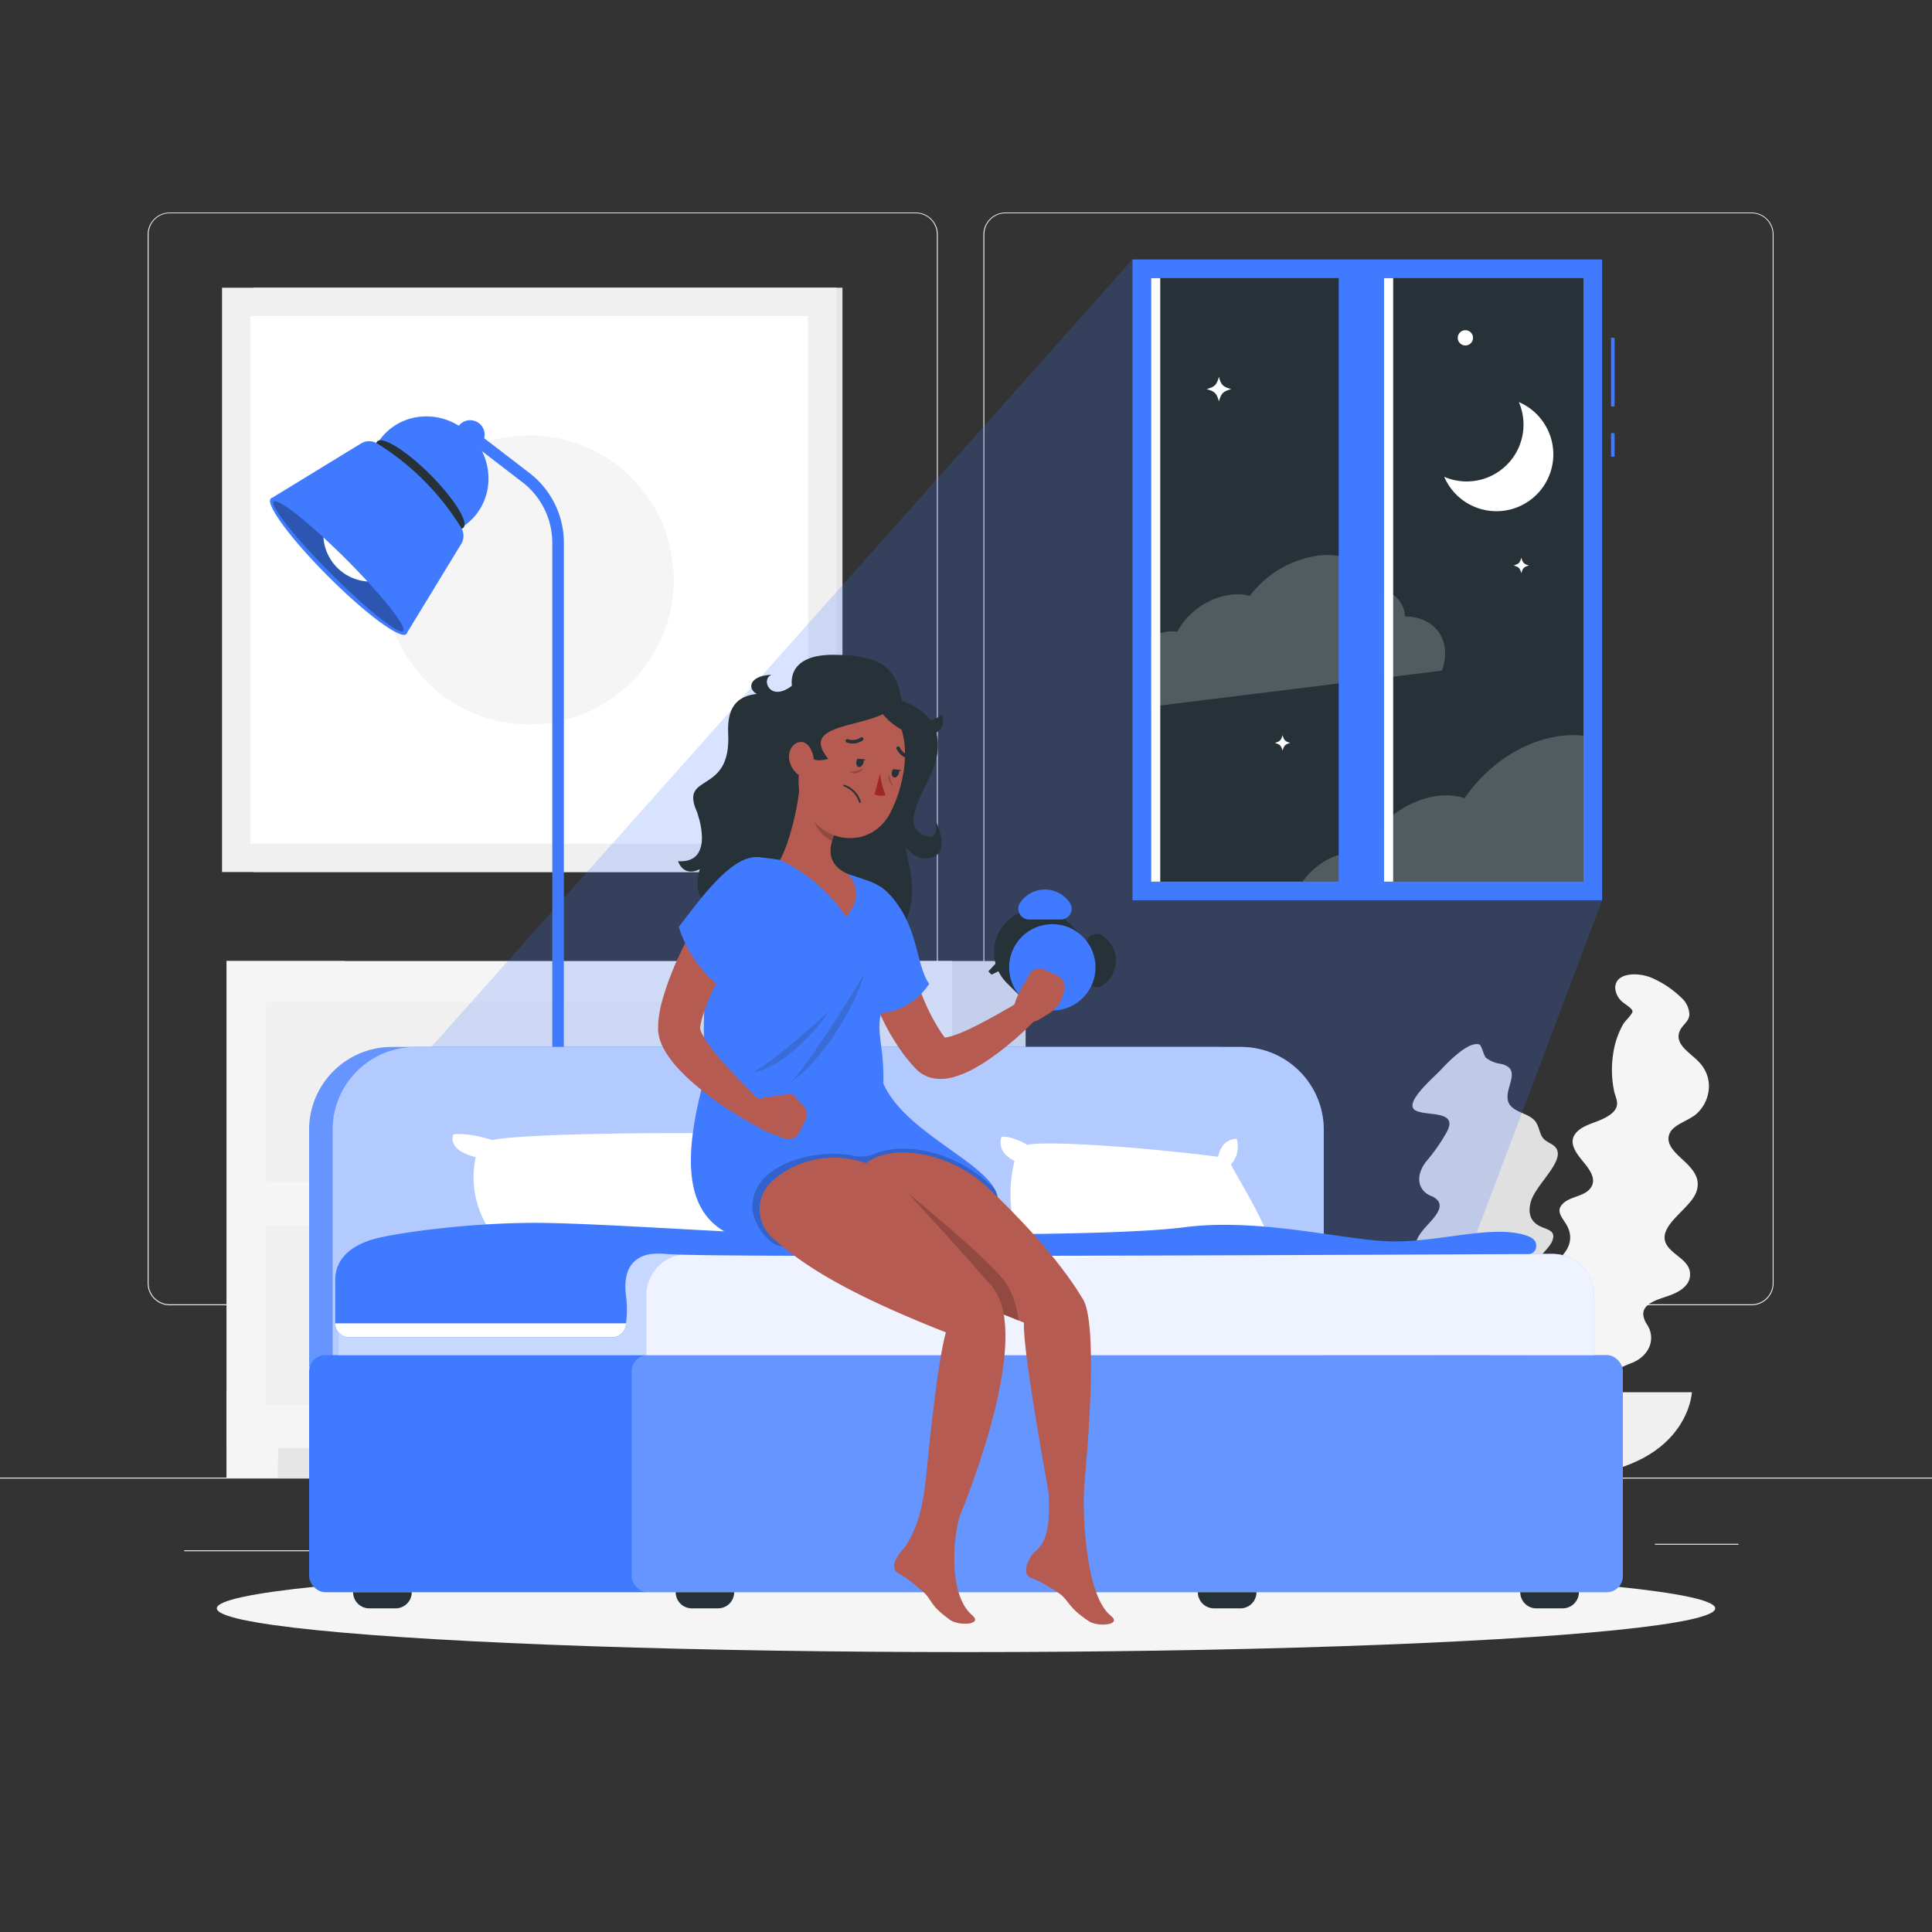 <svg xmlns="http://www.w3.org/2000/svg" xmlns:xlink="http://www.w3.org/1999/xlink" viewBox="0 0 500 500"><rect x="0" y="0" width="500" height="500" fill="#333333" stroke="none"/><defs><clipPath id="freepik--clip-path--inject-27"><rect x="275.76" y="94.12" width="156.19" height="111.89" transform="translate(503.92 -203.79) rotate(90)" style="fill:none"></rect></clipPath></defs><g id="freepik--background-complete--inject-27"><rect y="382.4" width="500" height="0.25" style="fill:#ebebeb"></rect><rect x="90.46" y="391.92" width="24.87" height="0.25" style="fill:#ebebeb"></rect><rect x="152.33" y="389.21" width="27.5" height="0.25" style="fill:#ebebeb"></rect><rect x="47.67" y="401.21" width="58.11" height="0.25" style="fill:#ebebeb"></rect><rect x="428.3" y="399.53" width="21.6" height="0.25" style="fill:#ebebeb"></rect><rect x="214.79" y="391.14" width="27.93" height="0.25" style="fill:#ebebeb"></rect><rect x="300.67" y="395.31" width="70.22" height="0.25" style="fill:#ebebeb"></rect><path d="M237,337.8H43.91a5.71,5.71,0,0,1-5.7-5.71V60.66A5.71,5.71,0,0,1,43.91,55H237a5.71,5.71,0,0,1,5.71,5.71V332.09A5.71,5.71,0,0,1,237,337.8ZM43.91,55.2a5.46,5.46,0,0,0-5.45,5.46V332.09a5.46,5.46,0,0,0,5.45,5.46H237a5.47,5.47,0,0,0,5.46-5.46V60.66A5.47,5.47,0,0,0,237,55.2Z" style="fill:#ebebeb"></path><path d="M453.31,337.8H260.21a5.72,5.72,0,0,1-5.71-5.71V60.66A5.72,5.72,0,0,1,260.21,55h193.1A5.71,5.71,0,0,1,459,60.66V332.09A5.71,5.71,0,0,1,453.31,337.8ZM260.21,55.2a5.47,5.47,0,0,0-5.46,5.46V332.09a5.47,5.47,0,0,0,5.46,5.46h193.1a5.47,5.47,0,0,0,5.46-5.46V60.66a5.47,5.47,0,0,0-5.46-5.46Z" style="fill:#ebebeb"></path><rect x="58.64" y="248.72" width="30.57" height="133.68" transform="translate(147.86 631.11) rotate(180)" style="fill:#e6e6e6"></rect><polygon points="71.88 382.4 58.64 382.4 58.64 360.21 72.2 360.21 71.88 382.4" style="fill:#f5f5f5"></polygon><rect x="234.85" y="248.72" width="30.57" height="133.68" transform="translate(500.28 631.11) rotate(180)" style="fill:#e6e6e6"></rect><rect x="58.64" y="248.72" width="187.76" height="126.05" transform="translate(305.05 623.48) rotate(180)" style="fill:#f5f5f5"></rect><polygon points="233.17 382.4 246.41 382.4 246.41 360.21 232.85 360.21 233.17 382.4" style="fill:#f5f5f5"></polygon><rect x="68.91" y="259.32" width="167.22" height="46.49" transform="translate(305.05 565.13) rotate(180)" style="fill:#f0f0f0"></rect><rect x="68.91" y="317.04" width="167.22" height="46.49" transform="translate(305.05 680.57) rotate(180)" style="fill:#f0f0f0"></rect><path d="M366.42,287.43c2.9,1.46,10.78-.1,8.16,5.23a45.46,45.46,0,0,1-5.39,7.82c-2.93,3.62-2.38,7.54,1.09,9a4.26,4.26,0,0,1,1.91,1.33c1.6,2.29-2.17,5.36-4,7.65s-2.6,4.54-1.23,6.25c1.51,1.88,4.65,1.19,7.15,1.76,6,1.36-.17,9.65.47,13.91.44,2.91,2.8,3.73,6,4.14,2.62.33,6.12.57,6.26,3.25.13,2.33-2.9,5-3.69,7.41a7.62,7.62,0,0,0,.58,6.43,7.05,7.05,0,0,0,4.72,3.09c3,.63,7.48,0,7.69,3.33.1,1.5-.95,2.83-.22,4.21a4.75,4.75,0,0,0,3.49,2.05,25.37,25.37,0,0,0,8.58-.15c3.49-.64,8.65-3.72,6.76-6.68a4.1,4.1,0,0,0-2.71-1.56c-.83-.17-3.28.1-3.59-.47s.53-2.75.56-3.54a16.51,16.51,0,0,0-1-6.41,19.61,19.61,0,0,0-4.51-7.14c-.83-.84-2.15-1.46-2.32-2.68s.6-2.57,1.45-3.76c1.33-1.88,3.4-3.68,4.15-5.69,1.18-3.17-1.67-4.17-4.31-4.89-2.39-.65-5.54-1.49-4.72-4.39.58-2.09,3.22-3.8,4-5.85,1.06-2.74-1.52-2.84-3.38-3.82-2.41-1.27-3-3.54-2.14-6.41,1.44-4.74,10.13-11.43,5.68-14.51-1.13-.78-2.18-1.05-2.86-2.22s-.83-2.82-1.77-4c-1.5-1.82-4.59-2.12-6.21-3.8-3.32-3.45,3.85-9.56-2.69-11a7.86,7.86,0,0,1-3.82-1.58c-.6-.56-1.09-3.26-1.76-3.45-3-.84-8.41,5-10.11,6.78C370.61,279.26,363,285.69,366.42,287.43Z" style="fill:#e0e0e0"></path><path d="M417.9,367.76c-1.78-3.3-9.57-6.59-4.4-10.42a43.06,43.06,0,0,1,8.94-4.66c4.52-1.89,6.13-6.25,3.84-9.86a5.61,5.61,0,0,1-1-2.56c-.18-3.33,4.79-4.13,7.65-5.33s4.72-3,4.43-5.64c-.33-2.86-3.48-4.11-5.37-6.24-4.58-5.13,5.31-9.78,7-14.54,1.17-3.25-.48-5.55-3.09-8-2.13-2-5.09-4.39-3.78-7.23,1.13-2.45,5.21-3.27,7.22-5.28a9.78,9.78,0,0,0,2.93-7,9,9,0,0,0-2.51-6.08c-2.29-2.5-6.61-4.63-5-8.2.72-1.59,2.35-2.3,2.45-4.17a6.07,6.07,0,0,0-2-4.27,25.65,25.65,0,0,0-7.65-5.17c-3.42-1.52-9.62-1.57-9.54,2.65a5.18,5.18,0,0,0,1.56,3.27c.65.69,2.94,1.94,2.91,2.71s-1.93,2.49-2.39,3.28a21.77,21.77,0,0,0-2.53,7.19,27.12,27.12,0,0,0,.15,10.12c.29,1.37,1.12,2.82.62,4.18s-1.91,2.26-3.29,2.95c-2.19,1.1-5,1.65-6.72,3.25-2.73,2.51-.75,5.31,1.2,7.69,1.76,2.14,4.08,4.95,1.81,7.42-1.63,1.78-4.88,1.9-6.67,3.5-2.4,2.14-.18,3.86.93,6,1.45,2.8.77,5.5-1.54,7.9-3.81,4-15.05,5.41-12.78,11.33.58,1.5,1.36,2.42,1.33,4.05s-.77,3.4-.55,5.16c.35,2.78,2.92,5,3.45,7.74,1.08,5.59-8.52,7.4-3.52,12.95a9.33,9.33,0,0,1,2.52,4c.23,1-.79,4-.29,4.63,2.2,2.72,10.09.12,12.55-.67C409.83,373.53,420,371.69,417.9,367.76Z" style="fill:#f5f5f5"></path><path d="M437.86,360.31s-.94,22.09-37.1,22.09-37.1-22.09-37.1-22.09Z" style="fill:#f0f0f0"></path><rect x="65.67" y="74.45" width="152.36" height="151.22" transform="translate(283.7 300.13) rotate(180)" style="fill:#e6e6e6"></rect><rect x="57.45" y="74.45" width="159.02" height="151.22" transform="translate(273.93 300.13) rotate(180)" style="fill:#f0f0f0"></rect><rect x="68.69" y="77.9" width="136.54" height="144.34" transform="translate(287.03 13.1) rotate(90)" style="fill:#fff"></rect><circle cx="136.97" cy="150.07" r="37.4" transform="translate(-66 140.8) rotate(-45)" style="fill:#f5f5f5"></circle></g><g id="freepik--Shadow--inject-27"><ellipse id="freepik--path--inject-27" cx="250" cy="416.24" rx="193.89" ry="11.32" style="fill:#f5f5f5"></ellipse></g><g id="freepik--Window--inject-27"><polygon points="293.08 67.15 97.57 286.74 363.68 368.04 414.63 232.99 293.08 67.15" style="fill:#407BFF;opacity:0.2"></polygon><rect x="416.93" y="112.09" width="0.92" height="6.09" style="fill:#407BFF"></rect><rect x="416.93" y="87.43" width="0.92" height="17.75" style="fill:#407BFF"></rect><rect x="293.09" y="67.15" width="121.54" height="165.84" style="fill:#407BFF"></rect><rect x="275.76" y="94.12" width="156.19" height="111.89" transform="translate(503.92 -203.79) rotate(90)" style="fill:#263238"></rect><g style="clip-path:url(#freepik--clip-path--inject-27)"><path d="M363.64,159.54a7.62,7.62,0,0,0-6.76-7.09h0c-1.82-6-7.92-9.63-15.86-8.65a26.93,26.93,0,0,0-17.57,10.41h0a12.68,12.68,0,0,0-5-.3,18.79,18.79,0,0,0-13.78,9.57,9.7,9.7,0,0,0-2.59,0c-5,.62-9.56,4.75-10.38,9.27h0c-3.24,1.73-5.78,4.83-6.3,8.12a6.65,6.65,0,0,0,.34,3.51l87.41-10.81a13.82,13.82,0,0,0,.7-2.65C374.9,164.33,370.42,159.56,363.64,159.54Z" style="fill:#fff;opacity:0.2"></path><path d="M436,215.79c-.37-5.92-4.09-10.25-9.58-11.34h0c-2.57-9.52-11.22-15.38-22.48-14-9.76,1.21-19.07,7.57-24.88,16.1h0A16.31,16.31,0,0,0,372,206c-8.16,1-15.86,7.15-19.52,14.86a11.76,11.76,0,0,0-3.67-.1c-7,.87-13.55,7.3-14.71,14.44h0a18.24,18.24,0,0,0-8.92,12.7,11.52,11.52,0,0,0,.48,5.56l123.86-15.32a23.37,23.37,0,0,0,1-4.17C452,223.59,445.65,216,436,215.79Z" style="fill:#fff;opacity:0.2"></path></g><rect x="273.23" y="144.2" width="158.2" height="11.73" transform="translate(502.39 -202.26) rotate(90)" style="fill:#407BFF"></rect><rect x="281.28" y="148.89" width="156.19" height="2.36" transform="translate(509.44 -209.3) rotate(90)" style="fill:#fff"></rect><rect x="221" y="148.89" width="156.19" height="2.36" transform="translate(449.16 -149.02) rotate(90)" style="fill:#fff"></rect><path d="M402,117.6a14.72,14.72,0,0,1-28.24,5.8,14.71,14.71,0,0,0,19.32-19.34A14.74,14.74,0,0,1,402,117.6Z" style="fill:#fff"></path><path d="M318.64,100.7c-2.12.59-2.6,1.07-3.18,3.19-.59-2.12-1.07-2.6-3.19-3.19,2.12-.58,2.6-1.06,3.19-3.18C316,99.64,316.52,100.12,318.64,100.7Z" style="fill:#fff"></path><circle cx="379.24" cy="87.43" r="1.98" style="fill:#fff"></circle><path d="M395.72,146.34c-1.33.36-1.62.66-2,2-.36-1.32-.66-1.62-2-2,1.32-.37,1.62-.66,2-2C394.1,145.68,394.39,146,395.72,146.34Z" style="fill:#fff"></path><path d="M333.92,192.26c-1.32.37-1.61.66-2,2-.36-1.32-.66-1.61-2-2,1.32-.36,1.62-.66,2-2C332.31,191.6,332.6,191.9,333.92,192.26Z" style="fill:#fff"></path></g><g id="freepik--Lamp--inject-27"><ellipse cx="110.93" cy="123.25" rx="15.19" ry="15.79" transform="translate(-54.66 114.54) rotate(-45)" style="fill:#407BFF"></ellipse><path d="M119.94,136.57c-1.43,1.42-7.58-2.42-13.74-8.59s-10-12.31-8.59-13.74,7.58,2.42,13.74,8.59S121.36,135.15,119.94,136.57Z" style="fill:#263238"></path><path d="M105.13,164.11,70.07,129.05l23.38-14.29a4,4,0,0,1,4.14,0,66.9,66.9,0,0,1,21.76,21.82,4,4,0,0,1,0,4.2Z" style="fill:#407BFF"></path><path d="M105.13,164.11c-1.46,1.45-10.48-5.22-20.16-14.9s-16.35-18.7-14.9-20.16,10.48,5.22,20.16,14.9S106.58,162.65,105.13,164.11Z" style="fill:#407BFF"></path><path d="M104.36,163.34c-1.06,1.06-9.43-5.58-18.68-14.84s-15.9-17.62-14.84-18.68,9.42,5.58,18.68,14.84S105.42,162.28,104.36,163.34Z" style="opacity:0.3"></path><path d="M89.52,144.66c-2-2-4-3.89-5.82-5.59a12.29,12.29,0,0,0,11.42,11.42C93.41,148.64,91.53,146.67,89.52,144.66Z" style="fill:#fff"></path><circle cx="121.67" cy="112.51" r="3.76" style="fill:#407BFF"></circle><path d="M144.43,408.72a1.5,1.5,0,0,1-1.5-1.5V140.42a19.8,19.8,0,0,0-7.69-15.59L120.75,113.7a1.5,1.5,0,0,1,1.83-2.38l14.49,11.13a22.79,22.79,0,0,1,8.86,18v266.8A1.5,1.5,0,0,1,144.43,408.72Z" style="fill:#407BFF"></path><path d="M157.22,411.36H131.63a3.12,3.12,0,0,1-3.11-3.11h0a3.12,3.12,0,0,1,3.11-3.11h25.59a3.12,3.12,0,0,1,3.11,3.11h0A3.12,3.12,0,0,1,157.22,411.36Z" style="fill:#407BFF"></path></g><g id="freepik--Bed--inject-27"><path d="M80,270.95H336.52a0,0,0,0,1,0,0v61.36a21.44,21.44,0,0,1-21.44,21.44H101.44A21.44,21.44,0,0,1,80,332.31V270.95A0,0,0,0,1,80,270.95Z" transform="translate(416.52 624.7) rotate(180)" style="fill:#407BFF"></path><path d="M80,270.95H336.52a0,0,0,0,1,0,0v61.36a21.44,21.44,0,0,1-21.44,21.44H101.44A21.44,21.44,0,0,1,80,332.31V270.95A0,0,0,0,1,80,270.95Z" transform="translate(416.52 624.7) rotate(180)" style="fill:#fff;opacity:0.2"></path><path d="M86.07,270.95H342.59a0,0,0,0,1,0,0v61.36a21.44,21.44,0,0,1-21.44,21.44H107.51a21.44,21.44,0,0,1-21.44-21.44V270.95A0,0,0,0,1,86.07,270.95Z" transform="translate(428.66 624.7) rotate(180)" style="fill:#407BFF"></path><path d="M86.07,270.95H342.59a0,0,0,0,1,0,0v61.36a21.44,21.44,0,0,1-21.44,21.44H107.51a21.44,21.44,0,0,1-21.44-21.44V270.95A0,0,0,0,1,86.07,270.95Z" transform="translate(428.66 624.7) rotate(180)" style="fill:#fff;opacity:0.6"></path><rect x="80" y="350.7" width="340" height="61.36" rx="4.17" transform="translate(500 762.76) rotate(180)" style="fill:#407BFF"></rect><rect x="163.48" y="350.7" width="256.52" height="61.36" rx="4.17" transform="translate(583.48 762.76) rotate(180)" style="fill:#fff;opacity:0.2"></rect><path d="M87.46,324.52H412.54a0,0,0,0,1,0,0v15.43a10.75,10.75,0,0,1-10.75,10.75H98.21a10.75,10.75,0,0,1-10.75-10.75V324.52A0,0,0,0,1,87.46,324.52Z" transform="translate(500 675.22) rotate(180)" style="fill:#407BFF"></path><path d="M87.46,324.52H412.54a0,0,0,0,1,0,0v15.43a10.75,10.75,0,0,1-10.75,10.75H98.21a10.75,10.75,0,0,1-10.75-10.75V324.52A0,0,0,0,1,87.46,324.52Z" transform="translate(500 675.22) rotate(180)" style="fill:#fff;opacity:0.7"></path><path d="M167.28,324.52H412.54a0,0,0,0,1,0,0v15.43a10.75,10.75,0,0,1-10.75,10.75H178a10.75,10.75,0,0,1-10.75-10.75V324.52A0,0,0,0,1,167.28,324.52Z" transform="translate(579.82 675.22) rotate(180)" style="fill:#fff;opacity:0.7"></path><path d="M397.61,416.24h6.83a4.18,4.18,0,0,0,4.18-4.18H393.44A4.18,4.18,0,0,0,397.61,416.24Z" style="fill:#263238"></path><path d="M179,416.24h6.83a4.17,4.17,0,0,0,4.17-4.18H174.87A4.17,4.17,0,0,0,179,416.24Z" style="fill:#263238"></path><path d="M95.56,416.24h6.83a4.18,4.18,0,0,0,4.17-4.18H91.38A4.18,4.18,0,0,0,95.56,416.24Z" style="fill:#263238"></path><path d="M314.13,416.24H321a4.17,4.17,0,0,0,4.17-4.18H310A4.17,4.17,0,0,0,314.13,416.24Z" style="fill:#263238"></path><path d="M224.07,323.38c-.76-5.57-16.44-25.81-18.34-28.21a5,5,0,0,0,1.26-6.7s-5.56,0-6.45,5.06c-34.15-.76-67.29.12-73.11,1.51-7-2.15-10.12-1.44-10.12-1.44s-1.89,4,5.82,5.87a24.45,24.45,0,0,0,8.1,23.91Z" style="fill:#fff"></path><path d="M329,323.38c-.34-5.53-9.37-19.53-10.42-22.05a6.83,6.83,0,0,0,1.47-6.59s-3.74-.35-4.81,4.63c-22.92-2.9-45.32-4.1-49.36-3.08-4.49-2.57-6.68-2.07-6.68-2.07s-1.65,3.84,3.37,6.21A35.07,35.07,0,0,0,266,326.16Z" style="fill:#fff"></path><path d="M97.52,320.47c5.9-1.47,23.76-4,41-4s62.11,3.46,76.44,3.14,72,.53,91.56-2,41.66,3.44,53.55,3.66,24.67-3.94,33.45-1.94c3.81.87,4.05,2.1,4.05,3.21a2,2,0,0,1-2,2s-213.51,1.13-222.81,0-11.61,4.4-10.75,10.75a28.22,28.22,0,0,1,0,7.21,3.6,3.6,0,0,1-3.6,3.6H90.37a3.61,3.61,0,0,1-3.61-3.6V331.23C86.76,325.28,91.63,321.94,97.52,320.47Z" style="fill:#407BFF"></path><path d="M162,342.48a3.6,3.6,0,0,1-3.6,3.6H90.37a3.61,3.61,0,0,1-3.61-3.6Z" style="fill:#fff"></path></g><g id="freepik--Character--inject-27"><path d="M205,177.72c-.77,4.85-17.39-4-16.55,12.13s-12.63,9.92-8.13,20.15c7.06,16.07-10.6,19.53,13,31.66,19.34,10,40.41,10.18,42.6-9.08,1.09-9.63-5.71-17.45,1.21-26.1s9.23-20.63-3.75-25.12c-1.35-7-3.4-11.92-17.85-11.9C203,169.48,205,177.72,205,177.72Z" style="fill:#263238"></path><path d="M205.51,177c-6.1,5.32-8.83-1.28-5.79-2.37-6.69.18-6.87,5-1.5,5.69S208.37,182.1,205.51,177Z" style="fill:#263238"></path><path d="M240.13,201.9c-2.3,5.28-7,12.79,0,14.56,3.24.82,1.86-4.37,1.86-4.37s3.86,7.53-.13,9.53c-5.5,2.76-9.54-5.34-9.54-5.34S233.47,204.58,240.13,201.9Z" style="fill:#263238"></path><path d="M276.57,238.76a11.19,11.19,0,1,0-15.82,15.82l3.68,3.68,15.82-15.82Z" style="fill:#263238"></path><polygon points="265.95 261.58 266.79 262.42 270.73 258.78 267.91 257.62 265.95 261.58" style="fill:#263238"></polygon><path d="M288.79,248.57a7.73,7.73,0,0,0-3.43-6.43,2.77,2.77,0,0,0-4.32,2.3v8.26a2.77,2.77,0,0,0,4.32,2.3A7.73,7.73,0,0,0,288.79,248.57Z" style="fill:#263238"></path><circle cx="272.34" cy="250.35" r="11.18" style="fill:#407BFF"></circle><path d="M270.43,230.22a7.72,7.72,0,0,0-6.43,3.42,2.78,2.78,0,0,0,2.3,4.32h8.26a2.77,2.77,0,0,0,2.3-4.32A7.72,7.72,0,0,0,270.43,230.22Z" style="fill:#407BFF"></path><polygon points="256.61 252.24 255.78 251.4 259.41 247.47 260.57 250.28 256.61 252.24" style="fill:#263238"></polygon><path d="M273.68,252.47l-3.39-1.5a3.09,3.09,0,0,0-4,1.36l-.86,1.6s-3.62,5.22-3.51,9.93l1.23.45a7,7,0,0,0,6.05-.63l2.18-1.32a8.62,8.62,0,0,0,4.1-6.91h0A3.06,3.06,0,0,0,273.68,252.47Z" style="fill:#b55b52"></path><path d="M233.81,238.49c.07.46.17,1.16.27,1.76l.33,1.89c.22,1.26.48,2.53.77,3.78.58,2.51,1.22,5,2,7.43a53.47,53.47,0,0,0,6.11,13.44c.32.5.67,1,1,1.44l.53.68.14.17.06.09-.05-.06a2.42,2.42,0,0,0-.36-.27,1.9,1.9,0,0,0-.67-.29c-.15,0-.24,0-.23,0s.31.08.68,0a12.83,12.83,0,0,0,2.93-.76,35.11,35.11,0,0,0,3.4-1.41c2.31-1.07,4.65-2.33,7-3.64l3.51-2,3.47-2.07.1-.07a3,3,0,0,1,3.74,4.69,78.42,78.42,0,0,1-13.18,11.28,45.91,45.91,0,0,1-4,2.36,23.5,23.5,0,0,1-4.92,1.9,12.37,12.37,0,0,1-3.44.38,9.42,9.42,0,0,1-2.27-.36,8.9,8.9,0,0,1-2.52-1.2,8.77,8.77,0,0,1-1.14-1l-.23-.24-.11-.11-.2-.23-.81-.89c-.51-.61-1-1.22-1.52-1.85a58,58,0,0,1-8.51-16.21,78.42,78.42,0,0,1-2.45-8.55c-.33-1.44-.62-2.89-.88-4.34-.13-.73-.25-1.47-.35-2.21s-.19-1.44-.28-2.35a6.07,6.07,0,0,1,12-1.41Z" style="fill:#b65b52"></path><path d="M229,230.36c8.89,8.09,7.75,19.1,11.48,24.29-7.41,10.74-18.93,7-18.93,7S219.11,221.38,229,230.36Z" style="fill:#407BFF"></path><path d="M258.18,309.79c-1.49-8.53-23.77-16.22-29.57-29.37h0c.27-9.73-2.12-13.58-.36-18.94,8.46-3.55,4.3-13.58,5.25-17.35A13.53,13.53,0,0,0,225,228.07c-1.81-.65-3.72-1.3-5.58-1.87a126,126,0,0,0-17.54-3.65c-1.69-.27-3.35-.48-4.93-.64-5.89-.62-9.57,4.18-11,9.92-3.74,14.88-4.36,34.33-3.38,46.24-12.84,45.76,8.27,46.58,46.4,44C241.34,321.19,260.28,321.89,258.18,309.79Z" style="fill:#407BFF"></path><path d="M258.18,309.79a6.72,6.72,0,0,0-.81-2.16v0l-1.05-1c-6.27-5.87-14.74-9.37-22.64-9.37a19,19,0,0,0-7.35,1.33,8.65,8.65,0,0,1-5.21.57,25.67,25.67,0,0,0-5.26-.56c-6.06,0-12.81,1.62-17.39,5.59a10.87,10.87,0,0,0-3.78,8.16c0,3.14,2.19,6.69,4.53,8.78h0a6,6,0,0,0,3.58,1.5c7.34.53,16.14.08,26.1-.6C241.34,321.19,260.28,321.89,258.18,309.79Z" style="opacity:0.2"></path><path d="M214.5,261.7c-5.48,5.17-16.23,14.42-19.91,15.88C202.76,276.48,211.86,266,214.5,261.7Z" style="fill:#263238;opacity:0.2"></path><path d="M223.65,252c-5.72,9.73-15.13,24.19-18.93,28C214.65,273.12,222.59,257.08,223.65,252Z" style="fill:#263238;opacity:0.2"></path><path d="M207,202.54c-.29,5.86-2.81,16.08-5.15,20A42.85,42.85,0,0,1,219,237.28c5.5-6.54.4-11.08.4-11.08-6-2.81-4.85-7.45-2.84-11.6Z" style="fill:#b55b52"></path><path d="M211.3,207.82l5.24,6.77a18.53,18.53,0,0,0-1.19,3c-2.33-.85-5.09-4.17-4.82-6.75A8.73,8.73,0,0,1,211.3,207.82Z" style="opacity:0.2"></path><path d="M208.44,190.58c-1.93,9.45-2.94,13.41.39,19.41,5,9,16.82,9.26,21.48.56,4.19-7.83,6.64-22-1.3-28.05S210.37,181.13,208.44,190.58Z" style="fill:#b55b52"></path><path d="M231.74,182.51c-5.4,6.33-25.57,3.87-17.4,13.86,0,0-5.84,2.43-8-4.76S219.64,170.31,231.74,182.51Z" style="fill:#263238"></path><path d="M226.34,181.72c6.52,11.72,20.2,10.26,17.33,3.1-4.45,4.79-11.68-3.1-11.68-3.1Z" style="fill:#263238"></path><path d="M186.18,208.88c3.08,13.05-8,21.19-10.71,14,9.74.63,5.07-12.26,5.07-12.26Z" style="fill:#263238"></path><path d="M230.05,200.29a9.46,9.46,0,0,0,1.25,3.22A2.84,2.84,0,0,1,230.05,200.29Z" style="opacity:0.2"></path><path d="M223.52,198.8a8.27,8.27,0,0,1-3.63.9C221.3,200.81,223.09,199.58,223.52,198.8Z" style="opacity:0.2"></path><path d="M221.67,196.87c-.2.75,0,1.47.53,1.61s1.06-.38,1.26-1.14-.2-.66-.7-.8S221.87,196.11,221.67,196.87Z" style="fill:#263238"></path><path d="M227.77,200.19a21.08,21.08,0,0,0,1.4,5.56,3.38,3.38,0,0,1-2.83-.22Z" style="fill:#a02724"></path><path d="M219.78,203.68a6.92,6.92,0,0,0-1.19-.57.22.22,0,0,0-.29.13.23.23,0,0,0,.13.3,6.2,6.2,0,0,1,3.88,4.06.23.23,0,0,0,.27.17.22.22,0,0,0,.18-.27A6.44,6.44,0,0,0,219.78,203.68Z" style="fill:#263238"></path><path d="M204.29,196.8a6.18,6.18,0,0,0,3,4.13c2,1,3.51-1,3.43-3.48-.07-2.21-1.17-5.41-3.37-5.42S203.78,194.53,204.29,196.8Z" style="fill:#b55b52"></path><path d="M223.12,190.8a.51.51,0,0,0-.36.06,3.65,3.65,0,0,1-3.3.44.46.46,0,0,0-.37.84,4.55,4.55,0,0,0,4.17-.5.48.48,0,0,0,.14-.64A.51.51,0,0,0,223.12,190.8Z" style="fill:#263238"></path><path d="M232.59,193.2a.45.45,0,0,0-.34,0,.46.46,0,0,0-.21.62,4.55,4.55,0,0,0,3.32,2.56.45.45,0,0,0,.51-.4.46.46,0,0,0-.4-.51,3.66,3.66,0,0,1-2.61-2.06A.48.48,0,0,0,232.59,193.2Z" style="fill:#263238"></path><path d="M222.12,196.37l2,.2S222.32,197.62,222.12,196.37Z" style="fill:#263238"></path><path d="M230.85,199.58c-.2.75,0,1.47.53,1.61s1.06-.38,1.26-1.13-.2-.67-.7-.81S231.05,198.82,230.85,199.58Z" style="fill:#263238"></path><path d="M231.3,199.08l2,.2S231.5,200.34,231.3,199.08Z" style="fill:#263238"></path><path d="M198,284l7-1-3.74,10.91s-6.12-1.73-9-5.44l.68-1.13A7,7,0,0,1,198,284Z" style="fill:#b55b52"></path><path d="M208.5,289.82l-1.68,3.31a3.08,3.08,0,0,1-3.92,1.46l-1.67-.69L205,283l3.06,3.36A3.09,3.09,0,0,1,208.5,289.82Z" style="fill:#b55b52"></path><path d="M198.11,233.85c-1.54,2.19-3.2,4.59-4.72,6.94s-3,4.75-4.44,7.17-2.74,4.85-3.95,7.28a52.81,52.81,0,0,0-3,7.26,22.13,22.13,0,0,0-.82,3.39l0,.2,0,.1v0a.5.5,0,0,0,0-.16c0-.05,0,0,0,.07a4.23,4.23,0,0,0,.31,1,16.28,16.28,0,0,0,1.73,2.94c.73,1,1.55,2.1,2.42,3.14,3.52,4.17,7.66,8.31,11.73,12.3l.07.07a3,3,0,0,1-3.6,4.8,86,86,0,0,1-15-10.55,48.12,48.12,0,0,1-3.45-3.41,26.33,26.33,0,0,1-3.24-4.31,14.09,14.09,0,0,1-1.38-3.06,11,11,0,0,1-.43-2.1,8.47,8.47,0,0,1,0-1.25v-.49l0-.35a31.9,31.9,0,0,1,.86-5.23,75.91,75.91,0,0,1,7.3-17.55c1.49-2.69,3-5.31,4.71-7.85s3.32-5,5.25-7.56a6.07,6.07,0,0,1,9.81,7.16Z" style="fill:#b65b52"></path><path d="M280.33,336.35c-6.33-10.7-17.52-22.27-24.7-29-11-10.26-27.4-11.7-32.86-5-3.79,4.62-5.38,14.07-.92,18.05C230.42,328,240.46,332.6,265,342.3c-.44,7.84,7.36,49.31,7.36,49.31l5.86,9.07C279.64,398.93,285.34,344.82,280.33,336.35Z" style="fill:#b55b52"></path><path d="M258.83,330.19c-6.91-7.6-18.12-16.45-25.54-22.91A24,24,0,0,0,223.07,302l-.3.34c-3.79,4.62-5.38,14.07-.92,18.05,8.41,7.5,18.22,12.05,41.77,21.37C263,336.76,261.28,332.88,258.83,330.19Z" style="opacity:0.2"></path><path d="M267,402.52c1.51-2.26,5.7-2.27,4.16-19.14,0,0,10-3.56,9.57-.29-.78,5.93-.18,29.62,6.74,35.06,3.07,2.42-3.35,3-5.73,1.39-6-4-4.89-5.57-8.36-7.66-3-1.79-3.84-2.48-6.45-3.46C264.74,407.6,265.47,404.79,267,402.52Z" style="fill:#b55b52"></path><path d="M200,305.5a24.27,24.27,0,0,1,33.65,1.86c6.69,7.21,14.8,16.11,23,25.49,12.15,13.93-10.62,66.08-12,67.83l-5.85-9.07s3.12-36.78,6-46.79c-24.55-9.7-36.31-16.79-44.87-24.44A9.9,9.9,0,0,1,200,305.5Z" style="fill:#b55b52"></path><path d="M233.37,401.33c1.81-2,5-7.13,6.09-17.45,0,0,11.81,2.42,10.17,5.27-3,5.18-4.79,23.18,1.94,28.84,3,2.52-3.44,2.89-5.76,1.2-5.82-4.23-4.28-5.15-7.42-7.7-2.69-2.19-3.46-3-5.91-4.32C230.44,406.05,231.55,403.37,233.37,401.33Z" style="fill:#b55b52"></path><path d="M196.18,221.86c-7-.52-14.92,10.84-20.5,18a30.9,30.9,0,0,0,13.17,17.19c5-6.21,10.45-14.8,12.16-19.77S203.81,222.43,196.18,221.86Z" style="fill:#407BFF"></path></g></svg>